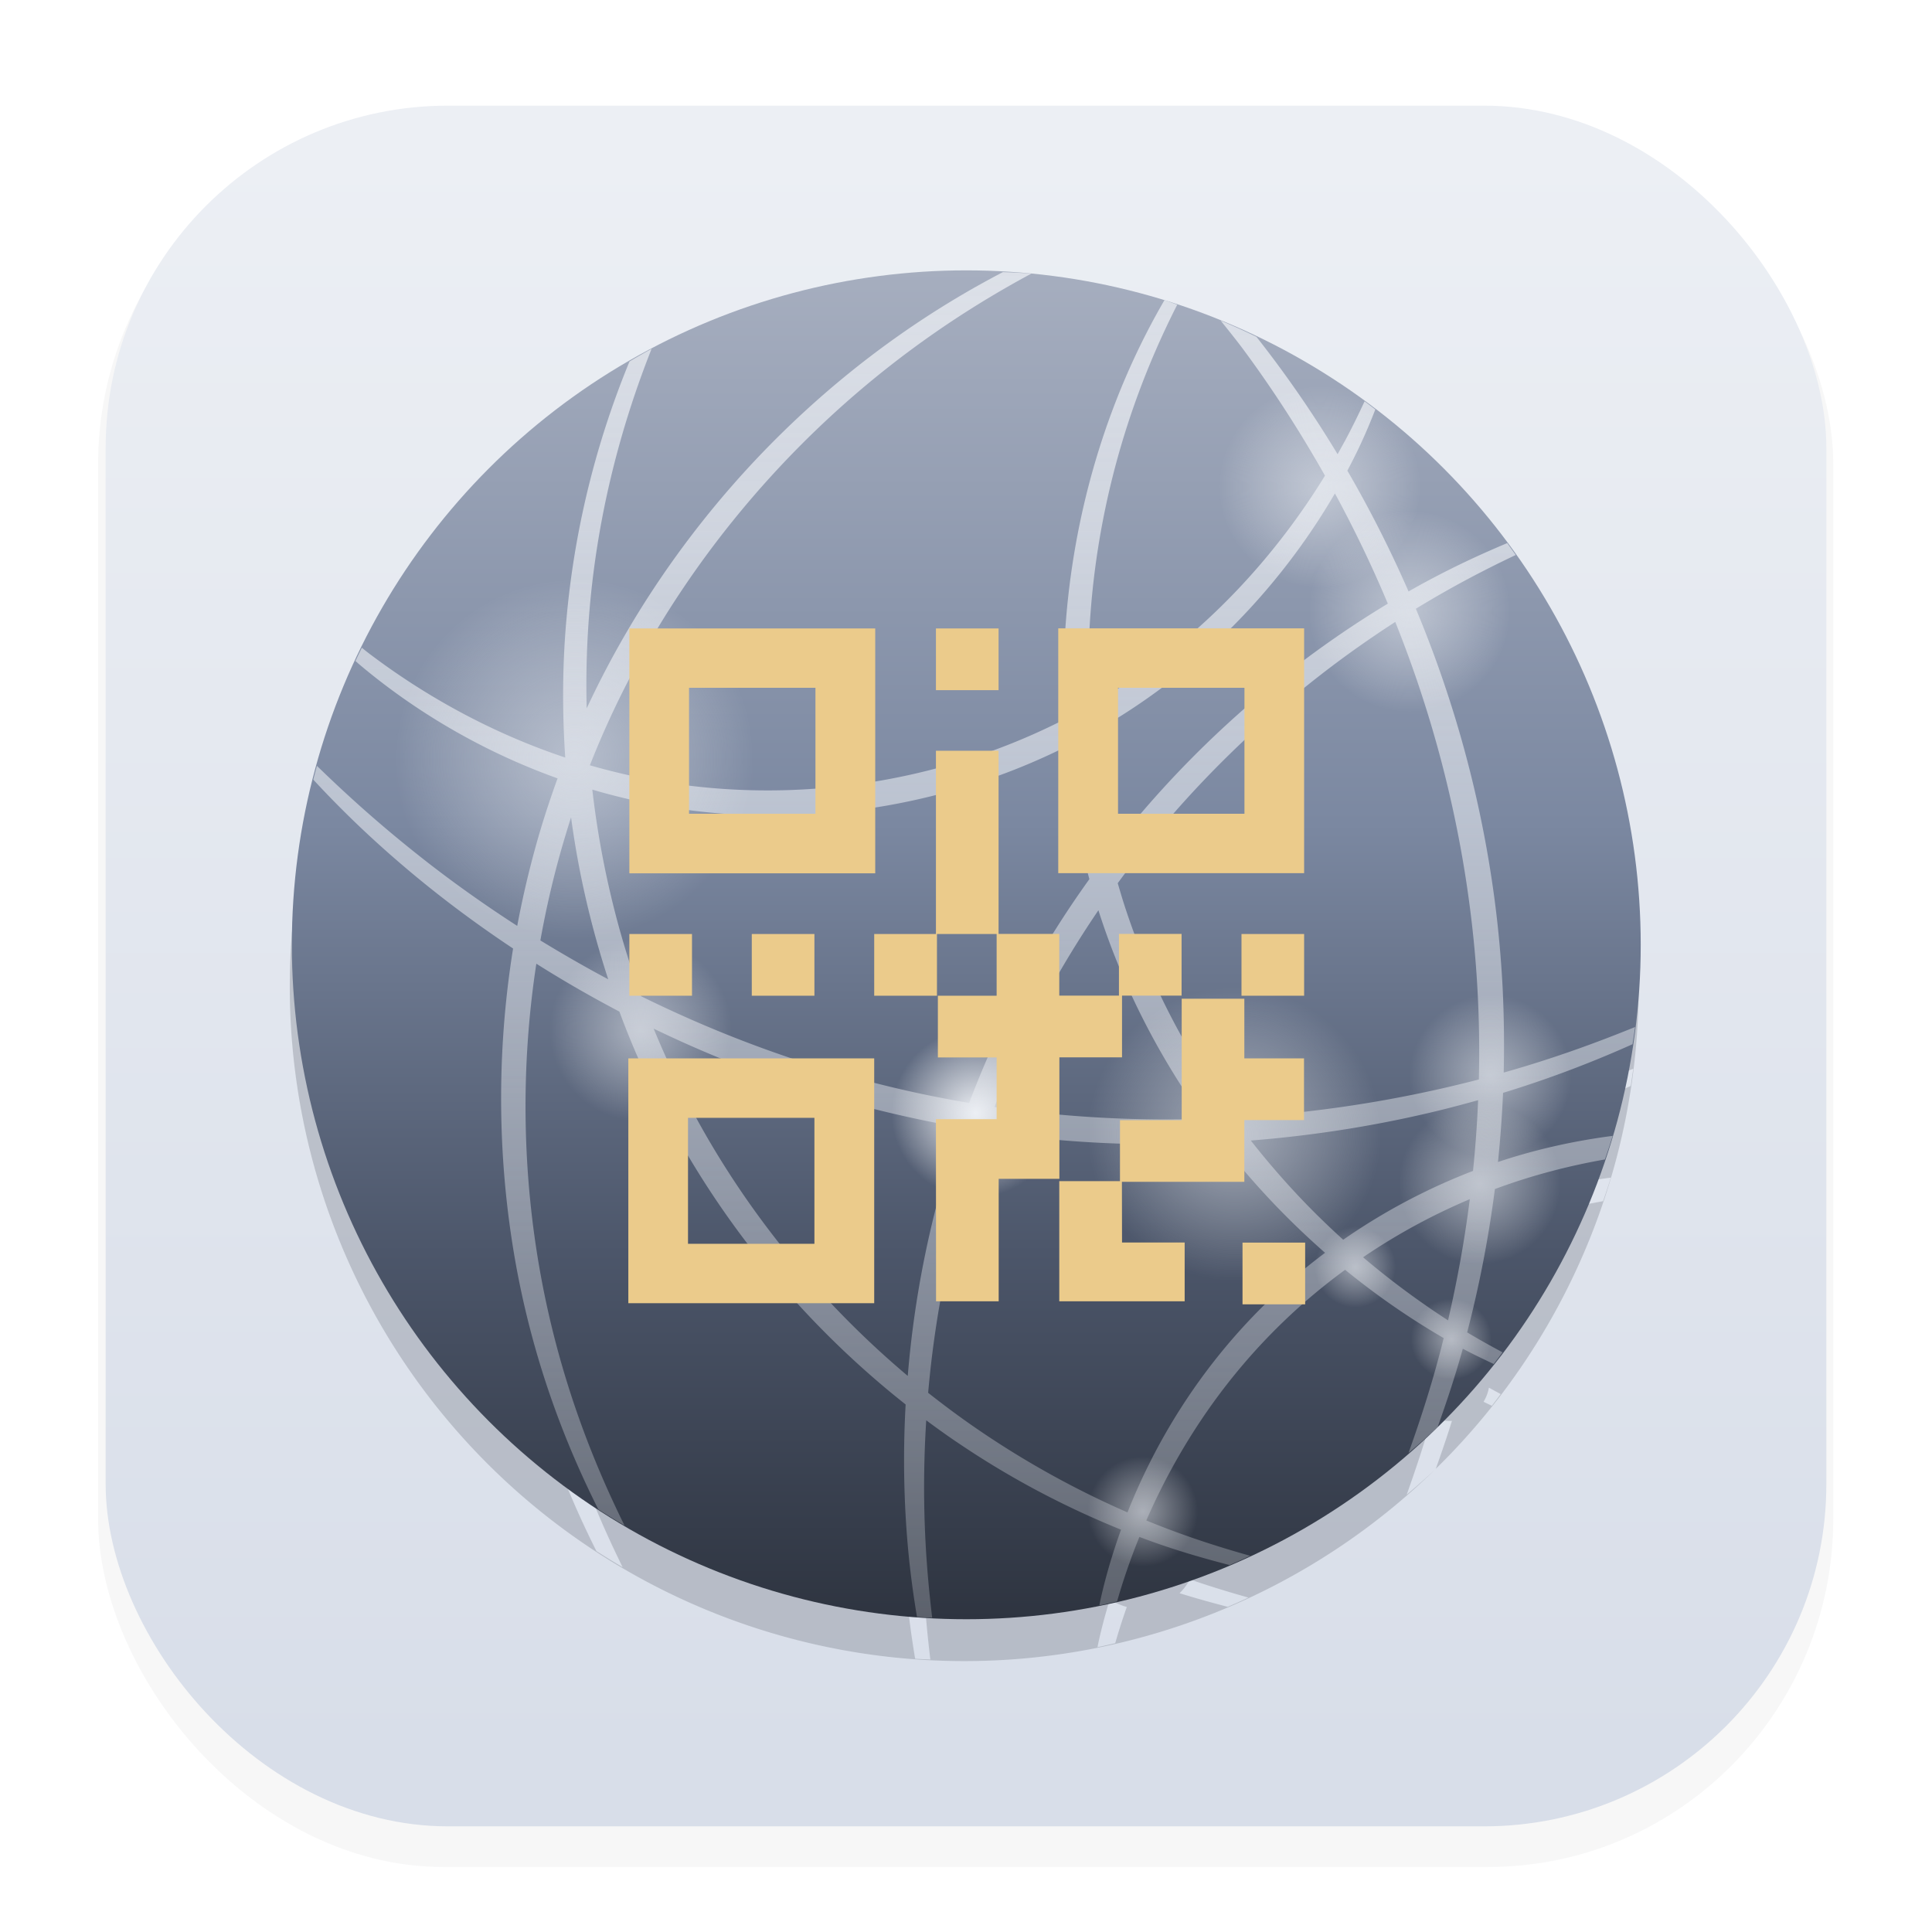<svg width="64" height="64" version="1.1" viewBox="0 0 16.933 16.933" xmlns="http://www.w3.org/2000/svg">
 <defs>
  <filter id="filter1178" x="-.048" y="-.048" width="1.096" height="1.096" color-interpolation-filters="sRGB">
   <feGaussianBlur stdDeviation="0.307"/>
  </filter>
  <linearGradient id="linearGradient1340" x1="8.327" x2="8.327" y1="15.429" y2="1.268" gradientUnits="userSpaceOnUse">
   <stop stop-color="#d8dee9" offset="0"/>
   <stop stop-color="#eceff4" offset="1"/>
  </linearGradient>
  <linearGradient id="q" x1="8.466" x2="8.466" y1=".529" y2="16.404" gradientTransform="matrix(.8 0 0 .8 1.471 .964)" gradientUnits="userSpaceOnUse">
   <stop stop-color="#a6aebf" offset="0"/>
   <stop stop-color="#7b88a1" offset=".41"/>
   <stop stop-color="#4c566a" offset=".728"/>
   <stop stop-color="#2e3440" offset="1"/>
  </linearGradient>
  <linearGradient id="a" x1="32.351" x2="32.351" y1="2.08" y2="61.924" gradientTransform="matrix(.212 0 0 .212 1.471 .964)" gradientUnits="userSpaceOnUse">
   <stop stop-color="#eceff4" stop-opacity=".78" offset="0"/>
   <stop stop-color="#eceff4" stop-opacity=".24" offset="1"/>
  </linearGradient>
  <radialGradient id="radialGradient991" cx="4.141" cy="6.432" r="2.117" gradientTransform="matrix(.8 0 0 .8 1.464 1.564)" gradientUnits="userSpaceOnUse">
   <stop stop-color="#eceff4" offset="0"/>
   <stop stop-color="#fff" stop-opacity="0" offset="1"/>
  </radialGradient>
  <radialGradient id="radialGradient1003" cx="4.141" cy="6.432" r="2.117" gradientTransform="matrix(.562 0 0 .562 10.291 -.538)" gradientUnits="userSpaceOnUse">
   <stop stop-color="#eceff4" offset="0"/>
   <stop stop-color="#fff" stop-opacity="0" offset="1"/>
  </radialGradient>
  <radialGradient id="radialGradient1007" cx="4.141" cy="6.432" r="2.117" gradientTransform="matrix(.562 0 0 .562 11.348 .929)" gradientUnits="userSpaceOnUse">
   <stop stop-color="#eceff4" offset="0"/>
   <stop stop-color="#fff" stop-opacity="0" offset="1"/>
  </radialGradient>
  <radialGradient id="radialGradient1011" cx="4.141" cy="6.432" r="2.117" gradientTransform="matrix(.36 0 0 .36 11.911 7.385)" gradientUnits="userSpaceOnUse">
   <stop stop-color="#eceff4" offset="0"/>
   <stop stop-color="#fff" stop-opacity="0" offset="1"/>
  </radialGradient>
  <radialGradient id="radialGradient1015" cx="4.141" cy="6.432" r="2.117" gradientTransform="matrix(.36 0 0 .36 11.81 8.398)" gradientUnits="userSpaceOnUse">
   <stop stop-color="#eceff4" offset="0"/>
   <stop stop-color="#fff" stop-opacity="0" offset="1"/>
  </radialGradient>
  <radialGradient id="radialGradient1019" cx="4.141" cy="6.432" r="2.117" gradientTransform="matrix(.651 0 0 .651 8.296 6.062)" gradientUnits="userSpaceOnUse">
   <stop stop-color="#eceff4" offset="0"/>
   <stop stop-color="#fff" stop-opacity="0" offset="1"/>
  </radialGradient>
  <radialGradient id="radialGradient1027" cx="4.141" cy="6.432" r="2.117" gradientTransform="matrix(.404 0 0 .404 3.727 6.673)" gradientUnits="userSpaceOnUse">
   <stop stop-color="#eceff4" offset="0"/>
   <stop stop-color="#fff" stop-opacity="0" offset="1"/>
  </radialGradient>
  <radialGradient id="radialGradient1031" cx="4.141" cy="6.432" r="2.117" gradientTransform="matrix(.245 0 0 .245 9.113 12.226)" gradientUnits="userSpaceOnUse">
   <stop stop-color="#eceff4" offset="0"/>
   <stop stop-color="#fff" stop-opacity="0" offset="1"/>
  </radialGradient>
  <radialGradient id="radialGradient1035" cx="4.141" cy="6.432" r="2.117" gradientTransform="matrix(.375 0 0 .375 7.003 7.64)" gradientUnits="userSpaceOnUse">
   <stop stop-color="#eceff4" offset="0"/>
   <stop stop-color="#fff" stop-opacity="0" offset="1"/>
  </radialGradient>
  <radialGradient id="radialGradient1039" cx="4.141" cy="6.432" r="2.117" gradientTransform="matrix(.18 0 0 .18 12.287 11.021)" gradientUnits="userSpaceOnUse">
   <stop stop-color="#eceff4" offset="0"/>
   <stop stop-color="#fff" stop-opacity="0" offset="1"/>
  </radialGradient>
  <radialGradient id="radialGradient1043" cx="4.141" cy="6.432" r="2.117" gradientTransform="matrix(.18 0 0 .18 11.383 10.343)" gradientUnits="userSpaceOnUse">
   <stop stop-color="#eceff4" offset="0"/>
   <stop stop-color="#fff" stop-opacity="0" offset="1"/>
  </radialGradient>
  <filter id="filter1527" x="-.108" y="-.108" width="1.216" height="1.216" color-interpolation-filters="sRGB">
   <feGaussianBlur stdDeviation="0.571"/>
  </filter>
  <style>.cls-1 { 
}.cls-2{fill:#262626;}</style>
  <style>.cls-1{fill-rule:evenodd;}</style>
 </defs>
 <g stroke-linecap="round" stroke-linejoin="round">
  <rect transform="matrix(.991 0 0 1 .073 2.5202e-7)" x=".794" y="1.017" width="15.346" height="15.346" rx="3.053" ry="3.053" fill="#2e3440" filter="url(#filter1178)" opacity=".2" stroke-width="1.249" style="mix-blend-mode:normal"/>
  <rect x=".926" y=".926" width="15.081" height="15.081" rx="3" ry="3" fill="url(#linearGradient1340)" stroke-width="1.227"/>
  <rect x=".012" y=".006" width="16.924" height="16.927" fill="none" opacity=".15" stroke-width="1.052"/>
 </g>
 <g transform="matrix(1.499 0 0 1.499 -.77 -1.26)">
  <g transform="matrix(.621 0 0 .621 -16.15 .646)">
   <g transform="translate(-.227 -.729)" stroke-linecap="round" stroke-linejoin="round">
    <path d="m40.181 13.363a0.38 0.38 0 0 1-0.38 0.38 0.38 0.38 0 0 1-0.38-0.38 0.38 0.38 0 0 1 0.38-0.38 0.38 0.38 0 0 1 0.38 0.38zm0.904 0.678a0.38 0.38 0 0 1-0.38 0.38 0.38 0.38 0 0 1-0.38-0.38 0.38 0.38 0 0 1 0.38-0.38 0.38 0.38 0 0 1 0.38 0.38zm-4.062-2.125a0.793 0.793 0 0 1-0.793 0.793 0.793 0.793 0 0 1-0.793-0.793 0.793 0.793 0 0 1 0.793-0.793 0.793 0.793 0 0 1 0.793 0.793zm1.301 3.754a0.52 0.52 0 0 1-0.52 0.52 0.52 0.52 0 0 1-0.52-0.52 0.52 0.52 0 0 1 0.52-0.52 0.52 0.52 0 0 1 0.52 0.52zm-4.393-4.532a0.856 0.856 0 0 1-0.856 0.856 0.856 0.856 0 0 1-0.856-0.856 0.856 0.856 0 0 1 0.856-0.856 0.856 0.856 0 0 1 0.856 0.856zm3.272 3.428a1.379 1.379 0 0 1-1.379 1.379 1.379 1.379 0 0 1-1.379-1.379 1.379 1.379 0 0 1 1.379-1.379 1.379 1.379 0 0 1 1.379 1.379zm2.845-2.45a1.379 1.379 0 0 1-1.379 1.379 1.379 1.379 0 0 1-1.379-1.379 1.379 1.379 0 0 1 1.379-1.379 1.379 1.379 0 0 1 1.379 1.379zm1.686 0.459a0.761 0.761 0 0 1-0.761 0.761 0.761 0.761 0 0 1-0.761-0.761 0.761 0.761 0 0 1 0.761-0.761 0.761 0.761 0 0 1 0.761 0.761zm0.102-1.012a0.761 0.761 0 0 1-0.761 0.761 0.761 0.761 0 0 1-0.761-0.761 0.761 0.761 0 0 1 0.761-0.761 0.761 0.761 0 0 1 0.761 0.761zm-0.572-4.371a0.951 0.951 0 0 1-0.951 0.951 0.951 0.951 0 0 1-0.951-0.951 0.951 0.951 0 0 1 0.951-0.951 0.951 0.951 0 0 1 0.951 0.951zm-0.846-1.174a0.951 0.951 0 0 1-0.951 0.951 0.951 0.951 0 0 1-0.951-0.951 0.951 0.951 0 0 1 0.951-0.951 0.951 0.951 0 0 1 0.951 0.951zm-1.962 3.804a0.951 0.951 0 0 1-0.951 0.951 0.951 0.951 0 0 1-0.951-0.951 0.951 0.951 0 0 1 0.951-0.951 0.951 0.951 0 0 1 0.951 0.951zm-0.014-1.644a1.301 1.301 0 0 1-1.301 1.301 1.301 1.301 0 0 1-1.301-1.301 1.301 1.301 0 0 1 1.301-1.301 1.301 1.301 0 0 1 1.301 1.301zm-4.298 0.397a1.693 1.693 0 0 1-1.693 1.693 1.693 1.693 0 0 1-1.693-1.693 1.693 1.693 0 0 1 1.693-1.693 1.693 1.693 0 0 1 1.693 1.693zm2.341-4.577c-0.603 0.314-1.332 0.786-2.057 1.492-0.696 0.677-1.368 1.556-1.861 2.615-0.007-0.268-8e-4 -0.531 0.016-0.785 0.071-1.048 0.329-1.928 0.595-2.6a6.35 6.35 0 0 0-0.208 0.119c-0.268 0.651-0.514 1.482-0.597 2.466-0.034 0.403-0.037 0.827-8e-3 1.263-0.79-0.264-1.416-0.652-1.855-0.986-0.022-0.017-0.04-0.032-0.06-0.048a6.35 6.35 0 0 0-0.06 0.125c0.012 0.01 0.022 0.02 0.034 0.03 0.43 0.364 1.059 0.785 1.869 1.075-0.027 0.073-0.052 0.146-0.077 0.22-0.036 0.107-0.07 0.215-0.102 0.325-0.082 0.283-0.148 0.564-0.201 0.844-0.355-0.229-0.676-0.462-0.96-0.689-0.385-0.307-0.681-0.58-0.926-0.818a6.35 6.35 0 0 0-0.034 0.13c0.225 0.243 0.499 0.516 0.853 0.817 0.299 0.255 0.643 0.517 1.028 0.773-0.176 1.094-0.134 2.145 0.045 3.074 0.171 0.881 0.459 1.612 0.757 2.206a6.35 6.35 0 0 0 0.247 0.152c-0.31-0.627-0.623-1.425-0.796-2.397-0.156-0.878-0.191-1.865-0.034-2.892 0.245 0.155 0.506 0.306 0.782 0.451 0.084 0.227 0.179 0.453 0.286 0.678 0.013 0.026 0.025 0.053 0.038 0.08 0.606 1.243 1.463 2.223 2.371 2.941-0.027 0.483-0.015 0.933 0.021 1.337 0.022 0.244 0.052 0.461 0.086 0.664a6.35 6.35 0 0 0 0.143 7e-3c-0.025-0.209-0.047-0.432-0.061-0.682-0.02-0.359-0.022-0.755 0.005-1.177 0.109 0.081 0.218 0.159 0.328 0.232 0.518 0.348 1.03 0.605 1.506 0.798-0.083 0.23-0.146 0.449-0.191 0.649-0.005 0.022-0.009 0.043-0.013 0.064a6.35 6.35 0 0 0 0.167-0.038c0.054-0.189 0.123-0.393 0.21-0.607 0.307 0.117 0.587 0.197 0.849 0.265a6.35 6.35 0 0 0 0.195-0.087c-0.295-0.083-0.619-0.185-0.979-0.333 0.264-0.605 0.67-1.274 1.29-1.871 0.179-0.173 0.373-0.336 0.582-0.489 0.321 0.262 0.637 0.474 0.928 0.643-0.098 0.396-0.213 0.751-0.331 1.081a6.35 6.35 0 0 0 0.274-0.243c0.083-0.233 0.164-0.474 0.237-0.738 0.104 0.056 0.197 0.099 0.291 0.144a6.35 6.35 0 0 0 0.083-0.11c-0.107-0.058-0.214-0.116-0.333-0.188 0.109-0.418 0.199-0.869 0.261-1.349 0.354-0.132 0.702-0.22 1.036-0.279a6.35 6.35 0 0 0 0.073-0.222c-0.346 0.045-0.709 0.122-1.08 0.246 0.022-0.212 0.038-0.429 0.048-0.651 0.471-0.144 0.875-0.304 1.219-0.458a6.35 6.35 0 0 0 0.024-0.162c-0.349 0.142-0.756 0.293-1.237 0.429 0.006-0.259 0.003-0.525-0.01-0.797-0.018-0.343-0.052-0.691-0.106-1.042-0.142-0.931-0.397-1.776-0.711-2.528 0.345-0.211 0.657-0.372 0.94-0.506a6.35 6.35 0 0 0-0.08-0.112c-0.281 0.118-0.59 0.262-0.929 0.455-0.178-0.408-0.373-0.788-0.576-1.137 0.038-0.072 0.074-0.143 0.107-0.212 0.062-0.131 0.112-0.25 0.156-0.364a6.35 6.35 0 0 0-0.101-0.077c-0.054 0.117-0.113 0.239-0.186 0.375-0.022 0.04-0.045 0.081-0.068 0.123-0.249-0.413-0.509-0.782-0.763-1.104-3.2e-4 -4.064e-4 -5.12e-4 -7.999e-4 -8e-4 -0.001a6.35 6.35 0 0 0-0.337-0.153c0.067 0.084 0.132 0.164 0.203 0.258 0.26 0.35 0.525 0.752 0.779 1.202-0.43 0.7-1.12 1.53-2.164 2.137-0.019 0.011-0.038 0.022-0.058 0.033-0.022-0.525 0.013-1.029 0.086-1.491 0.156-0.988 0.477-1.761 0.745-2.289a6.35 6.35 0 0 0-0.12-0.043c-0.303 0.52-0.655 1.294-0.835 2.297-0.091 0.508-0.136 1.066-0.107 1.651-0.429 0.219-0.9 0.394-1.404 0.51-0.83 0.191-1.645 0.2-2.382 0.077-0.238-0.04-0.466-0.093-0.682-0.155v-4.212e-4c0.483-1.228 1.215-2.238 1.975-3.004 0.783-0.789 1.565-1.293 2.181-1.625a6.35 6.35 0 0 0-0.269-0.014zm3.127 2.083c0.175 0.323 0.343 0.669 0.498 1.038-0.159 0.096-0.321 0.2-0.487 0.315-0.72 0.497-1.473 1.168-2.134 2.025-0.091-0.377-0.148-0.751-0.176-1.115 0.054-0.03 0.107-0.06 0.16-0.092 1.039-0.62 1.721-1.453 2.139-2.171zm0.568 1.21c0.293 0.731 0.531 1.547 0.668 2.442 0.052 0.343 0.088 0.683 0.106 1.018 0.016 0.289 0.02 0.572 0.013 0.848-0.128 0.033-0.259 0.065-0.394 0.095-0.582 0.13-1.227 0.227-1.916 0.265-0.416-0.571-0.781-1.241-1.027-2-0.005-0.015-0.009-0.029-0.014-0.044-0.017-0.055-0.033-0.11-0.049-0.164 0.665-0.91 1.435-1.623 2.169-2.156 0.151-0.109 0.299-0.21 0.444-0.304zm-3.098 1.174c0.034 0.407 0.104 0.826 0.218 1.248-0.221 0.307-0.429 0.636-0.62 0.988-0.036 0.067-0.072 0.134-0.107 0.202-0.156 0.306-0.29 0.613-0.405 0.917-0.04-0.007-0.08-0.014-0.121-0.021-0.08-0.015-0.16-0.03-0.239-0.046-1.023-0.208-1.935-0.546-2.729-0.938-0.239-0.654-0.386-1.311-0.459-1.945 0.197 0.058 0.404 0.108 0.62 0.148 0.764 0.139 1.612 0.136 2.475-0.063 0.489-0.113 0.947-0.28 1.367-0.49zm-4.662 0.666c0.067 0.5 0.182 1.012 0.35 1.525-0.223-0.119-0.436-0.242-0.639-0.366 0.054-0.302 0.124-0.607 0.214-0.914 0.024-0.082 0.049-0.164 0.075-0.245zm4.965 0.874c0.003 0.01 0.006 0.019 0.009 0.029 0.237 0.732 0.584 1.38 0.982 1.936-0.626 0.019-1.286-0.012-1.969-0.112 0.11-0.28 0.235-0.563 0.38-0.845 0.034-0.066 0.068-0.131 0.104-0.196 0.154-0.285 0.32-0.555 0.494-0.811zm-4.188 1.115c0.752 0.364 1.608 0.673 2.562 0.868 0.081 0.017 0.163 0.032 0.245 0.047 0.027 0.005 0.053 0.009 0.08 0.014-0.285 0.817-0.434 1.612-0.494 2.341-0.831-0.7-1.612-1.627-2.173-2.78-0.012-0.026-0.025-0.051-0.037-0.077-0.065-0.137-0.126-0.276-0.183-0.414zm7.763 0.674c-0.009 0.227-0.026 0.449-0.048 0.666-0.408 0.157-0.821 0.369-1.222 0.648-0.108-0.098-0.215-0.2-0.323-0.31-0.186-0.19-0.37-0.399-0.547-0.624 0.646-0.051 1.25-0.154 1.797-0.289 0.118-0.029 0.232-0.06 0.343-0.091zm-4.638 0.294c0.775 0.116 1.52 0.143 2.22 0.105 0.215 0.278 0.442 0.53 0.673 0.756 0.101 0.099 0.203 0.193 0.304 0.282-0.2 0.15-0.386 0.31-0.559 0.478-0.642 0.629-1.05 1.332-1.301 1.966-0.46-0.201-0.952-0.464-1.45-0.809-0.143-0.099-0.285-0.205-0.427-0.317 0.067-0.762 0.228-1.601 0.539-2.462zm4.56 0.637c-0.051 0.402-0.122 0.784-0.205 1.142-0.253-0.164-0.524-0.36-0.8-0.594 0.331-0.225 0.669-0.405 1.005-0.547zm1.607-2.393a6.35 6.35 0 0 1-6.35 6.35 6.35 6.35 0 0 1-6.35-6.35 6.35 6.35 0 0 1 6.35-6.35 6.35 6.35 0 0 1 6.35 6.35z" fill="#2e3440" filter="url(#filter1527)" opacity=".45" stroke-width=".159"/>
   </g>
  </g>
  <g transform="matrix(.621 0 0 .621 1.047 1.56)">
   <circle cx="8.239" cy="7.737" r="6.35" fill="url(#q)" fill-rule="evenodd" stroke-width=".8" style="paint-order:stroke fill markers"/>
   <path d="m8.583 1.404c-0.603 0.314-1.332 0.786-2.057 1.492-0.696 0.677-1.368 1.556-1.861 2.615-0.007-0.268-8e-4 -0.531 0.016-0.785 0.071-1.048 0.329-1.928 0.595-2.6a6.35 6.35 0 0 0-0.208 0.119c-0.268 0.651-0.514 1.482-0.597 2.466-0.034 0.403-0.037 0.827-8e-3 1.263-0.79-0.264-1.416-0.652-1.855-0.986-0.022-0.017-0.04-0.032-0.06-0.048a6.35 6.35 0 0 0-0.06 0.125c0.012 0.01 0.022 0.02 0.034 0.03 0.43 0.364 1.059 0.785 1.869 1.075-0.027 0.073-0.052 0.146-0.077 0.22-0.036 0.107-0.07 0.215-0.102 0.325-0.082 0.283-0.148 0.564-0.201 0.844-0.355-0.229-0.676-0.462-0.96-0.689-0.385-0.307-0.681-0.58-0.926-0.818a6.35 6.35 0 0 0-0.034 0.13c0.225 0.243 0.499 0.516 0.853 0.817 0.299 0.255 0.643 0.517 1.028 0.773-0.176 1.094-0.134 2.145 0.045 3.074 0.171 0.881 0.459 1.612 0.757 2.206a6.35 6.35 0 0 0 0.247 0.152c-0.31-0.627-0.623-1.425-0.796-2.397-0.156-0.878-0.191-1.865-0.034-2.892 0.245 0.155 0.506 0.306 0.782 0.451 0.084 0.227 0.179 0.453 0.286 0.678 0.013 0.026 0.025 0.053 0.038 0.08 0.606 1.243 1.463 2.223 2.371 2.941-0.027 0.483-0.015 0.933 0.021 1.337 0.022 0.244 0.052 0.461 0.086 0.664a6.35 6.35 0 0 0 0.143 7e-3c-0.025-0.209-0.047-0.432-0.061-0.682-0.02-0.359-0.022-0.755 0.005-1.177 0.109 0.081 0.218 0.159 0.328 0.232 0.518 0.348 1.03 0.605 1.506 0.798-0.083 0.23-0.146 0.449-0.191 0.649-0.005 0.022-0.009 0.043-0.013 0.064a6.35 6.35 0 0 0 0.167-0.038c0.054-0.189 0.123-0.393 0.21-0.607 0.307 0.117 0.587 0.197 0.849 0.265a6.35 6.35 0 0 0 0.195-0.087c-0.295-0.083-0.619-0.185-0.979-0.333 0.264-0.605 0.67-1.274 1.29-1.871 0.179-0.173 0.373-0.336 0.582-0.489 0.321 0.262 0.637 0.474 0.928 0.643-0.098 0.396-0.213 0.751-0.331 1.081a6.35 6.35 0 0 0 0.274-0.243c0.083-0.233 0.164-0.474 0.237-0.738 0.104 0.056 0.197 0.099 0.291 0.144a6.35 6.35 0 0 0 0.083-0.11c-0.107-0.058-0.214-0.116-0.333-0.188 0.109-0.418 0.199-0.869 0.261-1.349 0.354-0.132 0.702-0.22 1.036-0.279a6.35 6.35 0 0 0 0.073-0.222c-0.346 0.045-0.709 0.122-1.08 0.246 0.022-0.212 0.038-0.429 0.048-0.651 0.471-0.144 0.875-0.304 1.219-0.458a6.35 6.35 0 0 0 0.024-0.162c-0.349 0.142-0.756 0.293-1.237 0.429 0.006-0.259 0.003-0.525-0.01-0.797-0.018-0.343-0.052-0.691-0.106-1.042-0.142-0.931-0.397-1.776-0.711-2.528 0.345-0.211 0.657-0.372 0.94-0.506a6.35 6.35 0 0 0-0.08-0.112c-0.281 0.118-0.59 0.262-0.929 0.455-0.178-0.408-0.373-0.788-0.576-1.137 0.038-0.072 0.074-0.143 0.107-0.212 0.062-0.131 0.112-0.25 0.156-0.364a6.35 6.35 0 0 0-0.101-0.077c-0.054 0.117-0.113 0.239-0.186 0.375-0.022 0.04-0.045 0.081-0.068 0.123-0.249-0.413-0.509-0.782-0.763-1.104-3.2e-4 -4.064e-4 -5.12e-4 -7.999e-4 -8e-4 -0.001a6.35 6.35 0 0 0-0.337-0.153c0.067 0.084 0.132 0.164 0.203 0.258 0.26 0.35 0.525 0.752 0.779 1.202-0.43 0.7-1.12 1.53-2.164 2.137-0.019 0.011-0.038 0.022-0.058 0.033-0.022-0.525 0.013-1.029 0.086-1.491 0.156-0.988 0.477-1.761 0.745-2.289a6.35 6.35 0 0 0-0.12-0.043c-0.303 0.52-0.655 1.294-0.835 2.297-0.091 0.508-0.136 1.066-0.107 1.651-0.429 0.219-0.9 0.394-1.404 0.51-0.83 0.191-1.645 0.2-2.382 0.077-0.238-0.04-0.466-0.093-0.682-0.155v-4.212e-4c0.483-1.228 1.215-2.238 1.975-3.004 0.783-0.789 1.565-1.293 2.181-1.625a6.35 6.35 0 0 0-0.269-0.014zm3.127 2.083c0.175 0.323 0.343 0.669 0.498 1.038-0.159 0.096-0.321 0.2-0.487 0.315-0.72 0.497-1.473 1.168-2.134 2.025-0.091-0.377-0.148-0.751-0.176-1.115 0.054-0.03 0.107-0.06 0.16-0.092 1.039-0.62 1.721-1.453 2.139-2.171zm0.568 1.21c0.293 0.731 0.531 1.547 0.668 2.442 0.052 0.343 0.088 0.683 0.106 1.018 0.016 0.289 0.02 0.572 0.013 0.848-0.128 0.033-0.259 0.065-0.394 0.095-0.582 0.13-1.227 0.227-1.916 0.265-0.416-0.571-0.781-1.241-1.027-2-0.005-0.015-0.009-0.029-0.014-0.044-0.017-0.055-0.033-0.11-0.049-0.164 0.665-0.91 1.435-1.623 2.169-2.156 0.151-0.109 0.299-0.21 0.444-0.304zm-3.098 1.174c0.034 0.407 0.104 0.826 0.218 1.248-0.221 0.307-0.429 0.636-0.62 0.988-0.036 0.067-0.072 0.134-0.107 0.202-0.156 0.306-0.29 0.613-0.405 0.917-0.04-0.007-0.08-0.014-0.121-0.021-0.08-0.015-0.16-0.03-0.239-0.046-1.023-0.208-1.935-0.546-2.729-0.938-0.239-0.654-0.386-1.311-0.459-1.945 0.197 0.058 0.404 0.108 0.62 0.148 0.764 0.139 1.612 0.136 2.475-0.063 0.489-0.113 0.947-0.28 1.367-0.49zm-4.662 0.666c0.067 0.5 0.182 1.012 0.35 1.525-0.223-0.119-0.436-0.242-0.639-0.366 0.054-0.302 0.124-0.607 0.214-0.914 0.024-0.082 0.049-0.164 0.075-0.245zm4.965 0.874c0.003 0.01 0.006 0.019 0.009 0.029 0.237 0.732 0.584 1.38 0.982 1.936-0.626 0.019-1.286-0.012-1.969-0.112 0.11-0.28 0.235-0.563 0.38-0.845 0.034-0.066 0.068-0.131 0.104-0.196 0.154-0.285 0.32-0.555 0.494-0.811zm-4.188 1.115c0.752 0.364 1.608 0.673 2.562 0.868 0.081 0.017 0.163 0.032 0.245 0.047 0.027 0.005 0.053 0.009 0.08 0.014-0.285 0.817-0.434 1.612-0.494 2.341-0.831-0.7-1.612-1.627-2.173-2.78-0.012-0.026-0.025-0.051-0.037-0.077-0.065-0.137-0.126-0.276-0.183-0.414zm7.763 0.674c-0.009 0.227-0.026 0.449-0.048 0.666-0.408 0.157-0.821 0.369-1.222 0.648-0.108-0.098-0.215-0.2-0.323-0.31-0.186-0.19-0.37-0.399-0.547-0.624 0.646-0.051 1.25-0.154 1.797-0.289 0.118-0.029 0.232-0.06 0.343-0.091zm-4.638 0.294c0.775 0.116 1.52 0.143 2.22 0.105 0.215 0.278 0.442 0.53 0.673 0.756 0.101 0.099 0.203 0.193 0.304 0.282-0.2 0.15-0.386 0.31-0.559 0.478-0.642 0.629-1.05 1.332-1.301 1.966-0.46-0.201-0.952-0.464-1.45-0.809-0.143-0.099-0.285-0.205-0.427-0.317 0.067-0.762 0.228-1.601 0.539-2.462zm4.56 0.637c-0.051 0.402-0.122 0.784-0.205 1.142-0.253-0.164-0.524-0.36-0.8-0.594 0.331-0.225 0.669-0.405 1.005-0.547z" fill="url(#a)" fill-rule="evenodd" stroke-width=".8" style="paint-order:stroke fill markers"/>
   <g transform="translate(-.227 -.729)" stroke-linecap="round" stroke-linejoin="round">
    <circle cx="4.776" cy="6.71" r="1.693" fill="url(#radialGradient991)" opacity=".5" stroke-width=".71"/>
    <g transform="matrix(.8 0 0 .8 1.699 1.693)" stroke-width=".498">
     <circle cx="12.617" cy="3.075" r="1.189" fill="url(#radialGradient1003)" opacity=".5"/>
     <circle cx="13.674" cy="4.542" r="1.189" fill="url(#radialGradient1007)" opacity=".5"/>
    </g>
    <circle cx="13.4" cy="9.698" r=".761" fill="url(#radialGradient1011)" opacity=".5" stroke-width=".319"/>
    <circle cx="13.298" cy="10.71" r=".761" fill="url(#radialGradient1015)" opacity=".5" stroke-width=".319"/>
    <circle cx="10.994" cy="10.251" r="1.379" fill="url(#radialGradient1019)" opacity=".5" stroke-width=".578"/>
    <circle cx="5.401" cy="9.273" r=".856" fill="url(#radialGradient1027)" opacity=".5" stroke-width=".359"/>
    <circle cx="10.13" cy="13.805" r=".52" fill="url(#radialGradient1031)" opacity=".5" stroke-width=".218"/>
    <circle cx="8.555" cy="10.051" r=".793" fill="url(#radialGradient1035)" stroke-width=".332"/>
    <circle cx="13.031" cy="12.176" r=".38" fill="url(#radialGradient1039)" opacity=".5" stroke-width=".159"/>
    <circle cx="12.127" cy="11.498" r=".38" fill="url(#radialGradient1043)" opacity=".5" stroke-width=".159"/>
   </g>
  </g>
 </g>
 <style type="text/css">.st0{fill-rule:evenodd;clip-rule:evenodd;}</style>
 <path class="st0" d="m5.516 5.508h2.155v2.146h-2.155zm5.374 5.383h0.549v0.541h-0.549zm-1.056-9.78e-4h0.549v0.515h-1.099v-1.053h0.532v-0.534h0.541v-1.065h0.549v0.523h0.523v0.541h-0.523v0.541h-1.073zm-1.631-1.081h0.532v-0.541h-0.515v-0.541h0.515v-0.541h-0.523v0.541h-0.55v-0.541h0.541v-1.606h0.549v1.605h0.532v0.541h0.523v-0.541h0.549v0.541h-0.522v0.541h-0.549v1.065h-0.532v1.073h-0.549zm2.678-1.623h0.549v0.541h-0.549zm-4.292 0h0.549v0.541h-0.549zm-1.073 0h0.549v0.541h-0.549zm2.687-2.678h0.549v0.541h-0.549zm-2.696 3.768h2.155v2.146h-2.155zm0.523 0.521h1.108v1.104h-1.108zm3.245-4.29h2.155v2.146h-2.155zm0.524 0.521h1.108v1.104h-1.108zm-3.76 0h1.108v1.104h-1.108z" fill="#ebcb8b" stroke-width=".048"/>
</svg>
